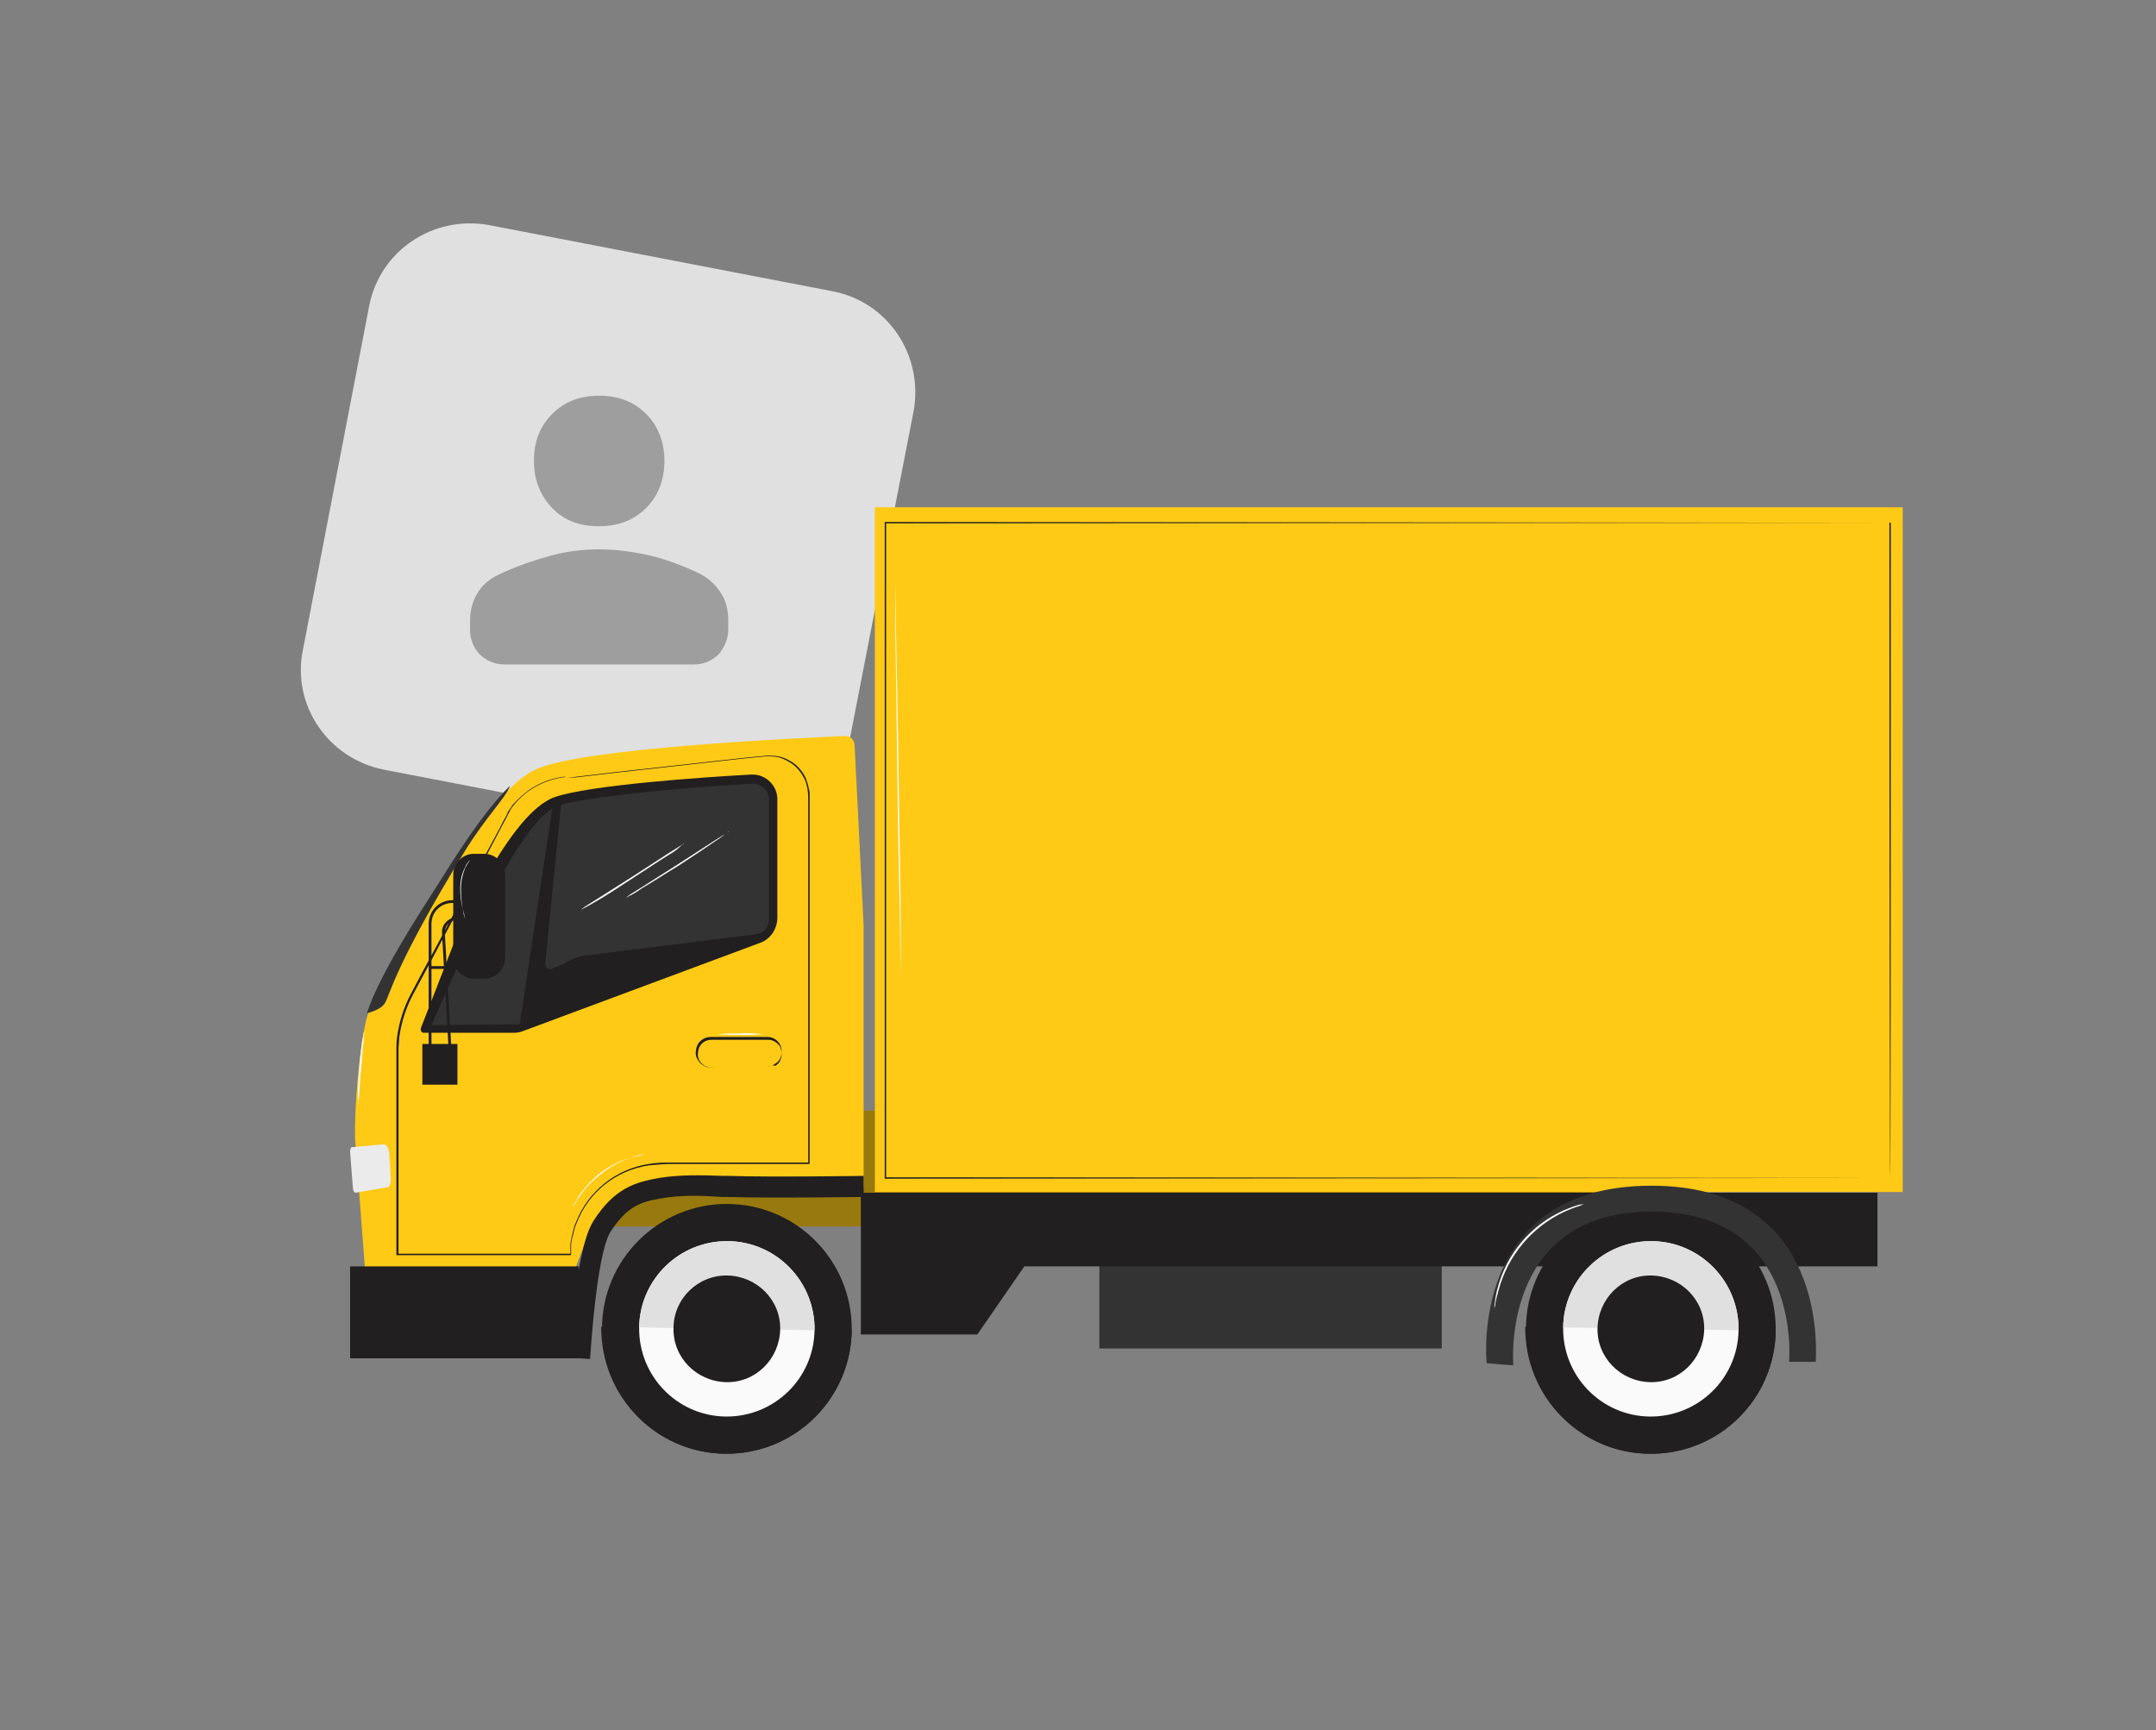 <svg width="81" height="65" viewBox="0 0 81 65" fill="none" xmlns="http://www.w3.org/2000/svg">
<rect x="0" y="0" width="81" height="65" fill="#808080" stroke="none"/>
<path d="M14.418 28.915L27.281 31.393C29.39 31.788 31.42 30.444 31.815 28.335L34.319 15.472C34.714 13.364 33.37 11.334 31.262 10.939L18.398 8.461C16.29 8.066 14.26 9.41 13.865 11.519L11.387 24.381C10.939 26.464 12.31 28.493 14.418 28.915Z" fill="#E0E0E0"/>
<path d="M22.51 19.769C23.248 19.769 23.828 19.532 24.276 19.084C24.724 18.636 24.962 18.029 24.962 17.317C24.962 16.606 24.724 16 24.276 15.552C23.828 15.103 23.248 14.866 22.51 14.866C21.772 14.866 21.192 15.103 20.744 15.552C20.296 16 20.059 16.579 20.059 17.317C20.059 18.029 20.296 18.609 20.744 19.084C21.192 19.558 21.772 19.769 22.51 19.769ZM27.36 23.644V23.301C27.36 22.879 27.255 22.51 27.044 22.22C26.833 21.904 26.543 21.667 26.201 21.509C25.568 21.219 24.935 20.981 24.329 20.85C23.723 20.718 23.117 20.639 22.51 20.639C21.878 20.639 21.271 20.718 20.692 20.876C20.112 21.034 19.479 21.245 18.847 21.535C18.477 21.693 18.188 21.904 17.977 22.22C17.766 22.537 17.66 22.905 17.66 23.327V23.67C17.66 24.039 17.792 24.329 18.029 24.593C18.293 24.83 18.583 24.962 18.952 24.962H26.069C26.438 24.962 26.728 24.83 26.991 24.593C27.229 24.302 27.36 24.013 27.36 23.644Z" fill="#9E9E9E"/>
<path d="M20.059 41.725H63.603V46.075H20.059V41.725Z" fill="#FECA16"/>
<g opacity="0.4">
<path d="M20.059 41.725H63.603V46.075H20.059V41.725Z" fill="black"/>
</g>
<path d="M41.304 46.628H54.167V50.661H41.304V46.628Z" fill="#333333"/>
<path d="M70.535 44.809V47.577H38.483L36.718 50.134H32.342V44.809H70.535Z" fill="#211F1F"/>
<path d="M32.447 34.793V44.572H25.041C23.67 44.572 22.458 45.416 21.983 46.681L21.245 48.631H13.786L13.338 42.753C13.311 41.646 13.496 39.406 13.759 38.325C14.076 37.06 15.657 34.556 16.395 33.422C17.397 31.867 18.82 29.521 20.112 28.915C21.799 28.098 30.049 27.729 31.762 27.65C31.947 27.65 32.078 27.782 32.105 27.966L32.447 34.793Z" fill="#FECA16"/>
<path d="M17.45 31.999C14.866 36.217 14.655 37.35 14.471 37.666C14.366 37.877 14.023 38.009 13.786 38.062C13.786 38.035 13.812 38.009 13.812 37.983C14.26 36.638 15.684 34.424 16.343 33.396C17.107 32.184 18.135 30.523 19.163 29.521C19.005 29.97 18.24 30.708 17.45 31.999Z" fill="#333333"/>
<path d="M28.283 29.1C28.784 29.1 29.205 29.521 29.205 30.022V34.477C29.205 34.898 28.942 35.294 28.546 35.426L19.69 38.721C19.558 38.773 19.453 38.8 19.321 38.8H15.947C15.921 38.8 15.921 38.8 15.894 38.8C15.815 38.773 15.789 38.694 15.815 38.615L17.107 35.294C17.186 35.083 19.136 30.523 20.85 29.943C22.168 29.495 26.306 29.205 28.204 29.1C28.256 29.1 28.256 29.1 28.283 29.1Z" fill="#211F1F"/>
<path d="M19.347 38.483C19.427 38.483 19.479 38.483 19.558 38.457L20.692 36.717C20.982 36.269 21.456 35.979 21.983 35.9L28.52 35.083C28.731 35.004 28.889 34.793 28.889 34.556V30.049C28.889 29.706 28.626 29.442 28.283 29.442H28.257C24.54 29.653 21.904 29.996 20.982 30.259C19.98 30.576 18.504 33.396 17.871 34.793C17.45 35.716 16.211 38.51 16.211 38.51L19.347 38.483Z" fill="#333333"/>
<path d="M20.718 36.401C20.692 36.401 20.665 36.427 20.639 36.401C20.533 36.401 20.481 36.296 20.481 36.217L21.087 30.128L20.771 30.233L19.532 38.457L21.746 35.979L20.718 36.401Z" fill="#211F1F"/>
<path d="M13.258 44.625C13.258 44.73 13.311 44.809 13.364 44.809L14.576 44.599C14.629 44.599 14.682 44.467 14.682 44.309L14.629 43.386C14.629 43.175 14.524 42.991 14.418 42.991L13.232 43.096C13.18 43.096 13.153 43.175 13.153 43.281L13.258 44.625Z" fill="#EBEBEB"/>
<path d="M13.153 47.577H21.746V51.03H13.153V47.577Z" fill="#211F1F"/>
<path d="M27.308 54.615C24.716 54.615 22.616 52.514 22.616 49.923C22.616 47.332 24.716 45.231 27.308 45.231C29.899 45.231 31.999 47.332 31.999 49.923C31.999 52.514 29.899 54.615 27.308 54.615Z" fill="#211F1F"/>
<path d="M31.999 49.975C31.947 52.585 29.838 54.641 27.228 54.615C24.645 54.588 22.563 52.453 22.589 49.844L31.999 49.975Z" fill="#211F1F"/>
<path d="M27.36 46.628C29.179 46.654 30.629 48.157 30.602 49.976C30.576 51.794 29.074 53.244 27.255 53.218C25.436 53.191 23.986 51.689 24.013 49.87C24.039 48.051 25.542 46.602 27.36 46.628Z" fill="#FAFAFA"/>
<path d="M30.602 49.976L24.013 49.87C24.039 48.051 25.542 46.602 27.36 46.628C29.179 46.654 30.629 48.157 30.602 49.976Z" fill="#E0E0E0"/>
<path d="M27.334 47.92C28.441 47.946 29.337 48.842 29.311 49.949C29.284 51.056 28.388 51.953 27.281 51.926C26.174 51.9 25.278 51.004 25.304 49.897C25.304 48.79 26.227 47.893 27.334 47.92Z" fill="#211F1F"/>
<path d="M17.028 32.869V35.979C17.028 36.401 17.37 36.77 17.819 36.77H18.188C18.609 36.77 18.978 36.427 18.978 35.979V32.869C18.978 32.447 18.636 32.078 18.188 32.078H17.792C17.37 32.078 17.028 32.447 17.028 32.869Z" fill="#211F1F"/>
<path d="M16.21 34.714C16.21 34.266 16.553 33.923 17.001 33.923H17.238V33.818H17.001C16.5 33.818 16.105 34.213 16.105 34.714V39.669H16.21V34.714Z" fill="#211F1F"/>
<path d="M16.975 39.669L16.712 35.057V35.03C16.712 34.767 16.922 34.556 17.186 34.556V34.45H17.16C16.843 34.477 16.58 34.74 16.606 35.057L16.87 39.669H16.975Z" fill="#211F1F"/>
<path d="M15.868 39.221H17.186V40.75H15.868V39.221Z" fill="#211F1F"/>
<path d="M16.184 36.296H16.711V36.401H16.184V36.296Z" fill="#211F1F"/>
<path d="M21.298 29.231L21.641 29.205L22.985 29.047L27.967 28.493C28.23 28.467 28.494 28.441 28.784 28.414C28.916 28.414 29.074 28.414 29.206 28.441C29.337 28.467 29.469 28.52 29.601 28.599C29.864 28.731 30.075 28.968 30.207 29.231C30.286 29.363 30.312 29.521 30.339 29.653C30.365 29.811 30.365 29.969 30.365 30.128C30.365 31.393 30.365 32.763 30.365 34.187C30.365 37.06 30.365 40.276 30.365 43.702L30.392 43.676H25.252C24.962 43.676 24.672 43.676 24.382 43.729C23.143 43.913 22.089 44.757 21.641 45.916C21.588 46.022 21.561 46.127 21.535 46.233C21.509 46.338 21.482 46.444 21.456 46.575L21.43 46.733V46.812V46.892V47.05V47.129C21.403 47.155 21.456 47.102 21.456 47.102H14.945L14.972 47.129C14.972 45.653 14.972 44.229 14.972 42.859C14.972 42.173 14.972 41.514 14.972 40.855V39.907C14.972 39.748 14.972 39.59 14.972 39.432C14.972 39.274 14.998 39.116 14.998 38.984C15.077 38.404 15.262 37.824 15.552 37.297L16.343 35.821C16.843 34.872 17.318 34.002 17.713 33.212L18.82 31.103L19.058 30.655C19.084 30.576 19.137 30.523 19.163 30.444C19.189 30.391 19.242 30.312 19.295 30.259C19.453 30.049 19.664 29.864 19.875 29.706C20.191 29.495 20.534 29.337 20.876 29.258C21.008 29.231 21.087 29.205 21.166 29.205L21.272 29.179C21.14 29.179 21.008 29.205 20.903 29.231C20.534 29.311 20.191 29.469 19.875 29.68C19.664 29.838 19.453 30.022 19.268 30.233C19.216 30.286 19.189 30.365 19.137 30.418C19.084 30.497 19.058 30.549 19.031 30.628C18.952 30.76 18.873 30.918 18.794 31.076L17.66 33.185L16.264 35.795C16 36.269 15.736 36.77 15.473 37.271C15.183 37.798 14.998 38.378 14.919 38.958C14.893 39.116 14.893 39.274 14.893 39.432C14.893 39.59 14.893 39.748 14.893 39.907V40.855C14.893 41.514 14.893 42.173 14.893 42.859C14.893 44.229 14.893 45.653 14.893 47.129V47.155H21.43C21.43 47.155 21.482 47.102 21.456 47.129V47.05V46.892V46.812V46.733L21.482 46.575C21.509 46.47 21.535 46.364 21.561 46.259C21.588 46.154 21.614 46.048 21.667 45.943C22.115 44.783 23.143 43.966 24.382 43.781C24.672 43.755 24.962 43.729 25.252 43.729H30.418V43.702C30.418 40.276 30.418 37.06 30.418 34.187C30.418 32.737 30.418 31.393 30.418 30.128V29.89C30.418 29.811 30.418 29.732 30.392 29.653C30.365 29.495 30.312 29.337 30.26 29.205C30.128 28.942 29.917 28.704 29.654 28.572C29.522 28.493 29.39 28.441 29.232 28.414C29.1 28.388 28.942 28.388 28.81 28.388C28.52 28.414 28.257 28.441 27.993 28.467L23.011 29.02L21.667 29.179L21.298 29.231Z" fill="#211F1F"/>
<path d="M28.915 40.038C28.994 40.038 29.074 40.012 29.126 39.959C29.232 39.907 29.311 39.801 29.337 39.696C29.363 39.617 29.363 39.538 29.363 39.485C29.363 39.195 29.126 38.958 28.836 38.958H28.177H26.701C26.411 38.958 26.174 39.169 26.148 39.459C26.121 39.59 26.148 39.722 26.227 39.828C26.28 39.933 26.385 40.012 26.491 40.065C26.543 40.091 26.596 40.091 26.675 40.091C26.728 40.091 26.78 40.091 26.833 40.091C26.728 40.091 26.622 40.091 26.517 40.065C26.411 40.012 26.332 39.933 26.28 39.854C26.227 39.748 26.201 39.643 26.227 39.511C26.253 39.248 26.464 39.063 26.728 39.063H28.204H28.863C29.047 39.063 29.205 39.169 29.311 39.327C29.337 39.406 29.363 39.485 29.363 39.564C29.363 39.643 29.363 39.696 29.337 39.775C29.311 39.88 29.232 39.986 29.126 40.038C29.047 40.012 28.968 40.038 28.915 40.038C28.863 40.065 28.836 40.065 28.836 40.065C28.863 40.065 28.889 40.065 28.915 40.038Z" fill="#211F1F"/>
<path d="M27.808 38.826C27.518 38.826 27.255 38.826 26.965 38.852C27.255 38.879 27.518 38.879 27.808 38.879C28.098 38.879 28.362 38.879 28.652 38.852C28.362 38.826 28.098 38.8 27.808 38.826Z" fill="white"/>
<path d="M22.932 46.285C23.565 45.31 24.066 45.152 24.856 45.02C25.594 44.889 26.359 44.915 27.123 44.968H27.308C28.968 45.02 32.421 44.968 32.447 44.968V44.177C32.421 44.177 28.994 44.23 27.36 44.177H27.176C26.385 44.15 25.568 44.124 24.751 44.256C23.881 44.414 23.09 44.625 22.299 45.864C21.878 46.523 21.588 48.183 21.377 51.004L22.168 51.056C22.405 47.603 22.748 46.575 22.932 46.285Z" fill="#211F1F"/>
<path d="M32.869 19.057H71.484V44.783H32.869V19.057Z" fill="#FECA16"/>
<path d="M71.036 19.637L33.265 19.611H33.238V19.637C33.238 28.388 33.238 36.717 33.238 44.256V44.282H33.265L71.01 44.256L33.265 44.229L33.291 44.256C33.291 36.717 33.291 28.388 33.291 19.637L33.265 19.663L71.036 19.637H70.984C70.984 34.661 71.01 44.098 71.01 44.256C71.036 44.098 71.036 34.661 71.036 19.637Z" fill="#211F1F"/>
<path d="M27.334 31.261L27.229 31.34L26.807 31.604L25.463 32.474L24.092 33.343L23.67 33.607L23.565 33.686C23.538 33.713 23.538 33.713 23.538 33.713C23.565 33.713 23.565 33.713 23.591 33.686L23.697 33.633C23.802 33.581 23.934 33.502 24.118 33.37C24.487 33.159 24.962 32.843 25.489 32.526C26.016 32.184 26.491 31.867 26.833 31.63C26.991 31.525 27.149 31.419 27.229 31.34L27.334 31.261C27.36 31.261 27.387 31.235 27.387 31.235C27.36 31.235 27.334 31.261 27.334 31.261Z" fill="#FAFAFA"/>
<path d="M25.647 31.709L25.542 31.788L25.12 32.052L23.776 32.922L22.405 33.791L21.983 34.055L21.878 34.134L21.851 34.161C21.878 34.161 21.878 34.161 21.904 34.134L22.009 34.081C22.115 34.029 22.247 33.95 22.431 33.844C22.8 33.633 23.275 33.317 23.802 32.974C24.329 32.632 24.803 32.316 25.146 32.105C25.331 31.999 25.462 31.894 25.542 31.815L25.647 31.709C25.673 31.709 25.7 31.683 25.7 31.683C25.673 31.683 25.673 31.683 25.647 31.709Z" fill="#FAFAFA"/>
<path d="M17.397 34.213C17.344 33.95 17.318 33.686 17.318 33.396C17.318 33.133 17.37 32.869 17.476 32.605C17.529 32.5 17.581 32.421 17.66 32.315C17.634 32.342 17.608 32.342 17.608 32.368C17.555 32.421 17.502 32.5 17.476 32.579C17.344 32.816 17.291 33.106 17.291 33.37C17.291 33.633 17.318 33.923 17.397 34.187C17.423 34.292 17.45 34.371 17.45 34.424C17.45 34.45 17.476 34.477 17.476 34.503C17.423 34.424 17.423 34.319 17.397 34.213Z" fill="#FAFAFA"/>
<path d="M13.469 41.383C13.469 41.304 13.496 41.198 13.496 41.093C13.522 40.829 13.522 40.486 13.575 40.117C13.601 39.748 13.627 39.406 13.654 39.142L13.68 38.852C13.68 38.826 13.68 38.773 13.68 38.747C13.68 38.773 13.654 38.826 13.654 38.852C13.654 38.931 13.627 39.01 13.601 39.142C13.575 39.406 13.522 39.748 13.496 40.117C13.469 40.486 13.443 40.855 13.443 41.093C13.443 41.198 13.443 41.304 13.469 41.383C13.443 41.409 13.443 41.462 13.443 41.488C13.469 41.462 13.469 41.409 13.469 41.383Z" fill="#FAFAFA"/>
<path d="M24.066 43.412C24.013 43.412 23.96 43.439 23.907 43.439C23.855 43.465 23.776 43.465 23.696 43.491C23.512 43.544 23.354 43.597 23.196 43.676C22.985 43.781 22.8 43.887 22.616 44.019C22.431 44.15 22.273 44.309 22.115 44.467C21.983 44.599 21.878 44.757 21.772 44.888C21.72 44.941 21.693 45.02 21.667 45.073C21.64 45.126 21.614 45.152 21.588 45.205C21.561 45.231 21.535 45.284 21.535 45.337C21.535 45.337 21.614 45.178 21.799 44.915C21.904 44.757 22.009 44.625 22.141 44.493C22.458 44.177 22.8 43.913 23.196 43.702C23.354 43.623 23.512 43.544 23.696 43.491C23.986 43.386 24.171 43.36 24.171 43.36C24.145 43.386 24.092 43.386 24.066 43.412Z" fill="#FAFAFA"/>
<path d="M33.844 37.429C33.844 37.403 33.844 37.35 33.844 37.297C33.844 37.192 33.844 37.034 33.844 36.823C33.844 36.401 33.844 35.821 33.844 35.083C33.844 33.607 33.792 31.577 33.765 29.311C33.739 27.044 33.686 25.014 33.66 23.538C33.66 22.8 33.634 22.194 33.634 21.798C33.634 21.587 33.634 21.429 33.634 21.324C33.634 21.271 33.634 21.218 33.634 21.192C33.634 21.166 33.634 21.166 33.634 21.139C33.634 21.139 33.634 21.166 33.634 21.192V21.324C33.634 21.429 33.634 21.587 33.634 21.798C33.634 22.22 33.634 22.8 33.634 23.538C33.66 25.014 33.686 27.044 33.713 29.311C33.739 31.577 33.792 33.607 33.818 35.083C33.818 35.821 33.844 36.427 33.844 36.823C33.844 37.034 33.844 37.192 33.844 37.297C33.844 37.35 33.844 37.403 33.844 37.429C33.844 37.455 33.844 37.455 33.844 37.482C33.844 37.455 33.844 37.429 33.844 37.429Z" fill="#FAFAFA"/>
<path d="M62.022 54.615C59.43 54.615 57.33 52.514 57.33 49.923C57.33 47.332 59.43 45.231 62.022 45.231C64.613 45.231 66.713 47.332 66.713 49.923C66.713 52.514 64.613 54.615 62.022 54.615Z" fill="#211F1F"/>
<path d="M66.713 49.975C66.687 52.585 64.552 54.667 61.943 54.615C59.359 54.588 57.277 52.453 57.303 49.844L66.713 49.975Z" fill="#211F1F"/>
<path d="M62.074 46.628C63.893 46.654 65.343 48.157 65.317 49.976C65.29 51.794 63.788 53.244 61.969 53.218C60.15 53.191 58.701 51.689 58.727 49.87C58.753 48.051 60.256 46.602 62.074 46.628Z" fill="#FAFAFA"/>
<path d="M62.074 46.628C63.893 46.654 65.343 48.157 65.317 49.976L58.727 49.87C58.753 48.051 60.256 46.602 62.074 46.628Z" fill="#E0E0E0"/>
<path d="M62.048 47.92C63.155 47.946 64.051 48.842 64.025 49.949C63.998 51.056 63.102 51.953 61.995 51.926C60.888 51.9 59.992 51.004 60.018 49.897C60.045 48.79 60.941 47.893 62.048 47.92Z" fill="#211F1F"/>
<path d="M56.855 51.293C56.855 51.293 56.355 45.521 62.048 45.521C67.742 45.521 67.214 51.162 67.214 51.162H68.216C68.269 50.292 68.4 44.546 62.048 44.546C55.142 44.546 55.854 51.214 55.854 51.214C56.434 51.267 56.855 51.293 56.855 51.293Z" fill="#333333"/>
<path d="M59.491 45.231C59.465 45.231 59.412 45.258 59.333 45.258C59.149 45.31 58.938 45.389 58.753 45.468C57.514 46.022 56.592 47.103 56.249 48.447C56.196 48.631 56.17 48.842 56.144 49.053C56.144 49.132 56.144 49.185 56.144 49.211C56.144 49.185 56.144 49.132 56.17 49.053C56.196 48.842 56.249 48.658 56.302 48.473C56.645 47.182 57.541 46.101 58.779 45.521C58.964 45.442 59.149 45.363 59.333 45.31C59.412 45.284 59.465 45.258 59.491 45.231Z" fill="#FAFAFA"/>
</svg>
